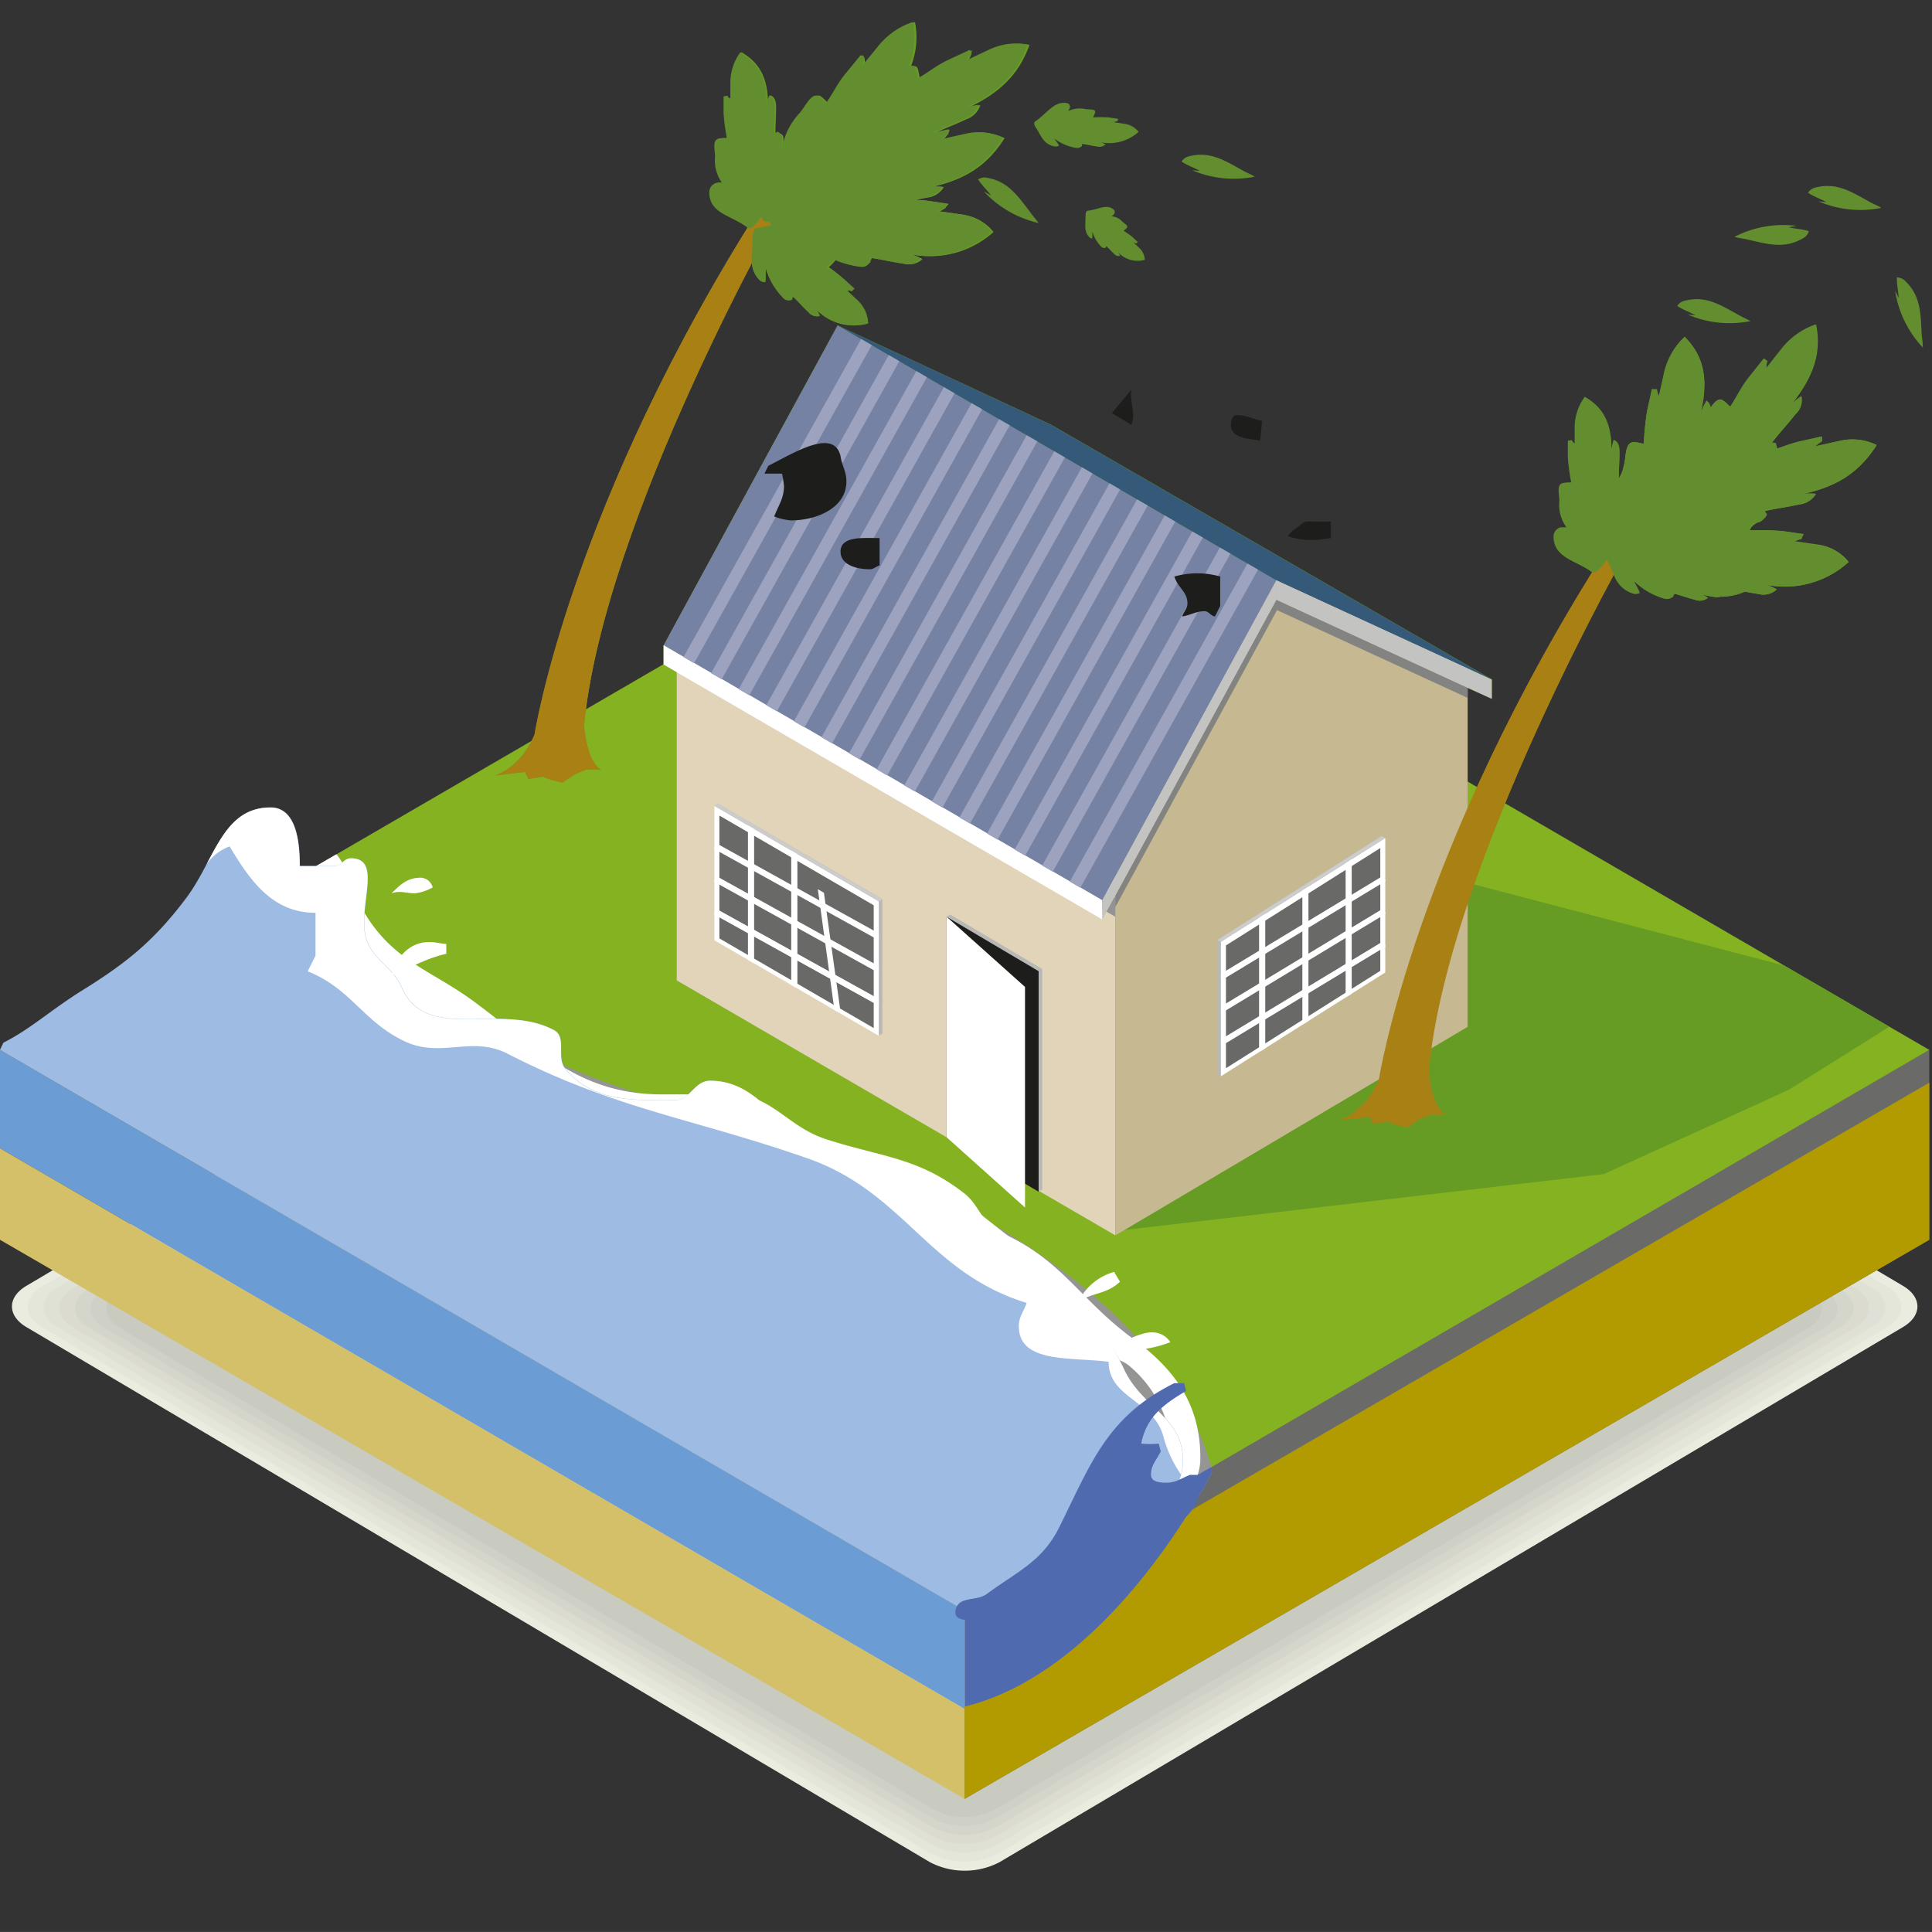 <svg xmlns="http://www.w3.org/2000/svg" xmlns:xlink="http://www.w3.org/1999/xlink" viewBox="0 0 572 571.99"><rect x="0" y="0" width="572" height="571.99" fill="#333333" stroke="none"/><defs><style>.cls-1{fill:none;}.cls-2{fill:#ebece0;}.cls-10,.cls-12,.cls-13,.cls-16,.cls-17,.cls-19,.cls-2,.cls-20,.cls-21,.cls-23,.cls-24,.cls-25,.cls-26,.cls-27,.cls-28,.cls-3,.cls-30,.cls-31,.cls-32,.cls-33,.cls-34,.cls-4,.cls-5,.cls-6,.cls-7,.cls-8{fill-rule:evenodd;}.cls-3{fill:#e5e6da;}.cls-4{fill:#e0e1d6;}.cls-5{fill:#dbdbd0;}.cls-6{fill:#d5d6cb;}.cls-7{fill:#cfd0c6;}.cls-8{fill:#c9cac0;}.cls-9{fill:#6a6a69;}.cls-10{fill:#85b220;}.cls-11{fill:#6b9cd3;}.cls-12{fill:#959594;}.cls-13{fill:#506aaf;}.cls-14{fill:#d3c068;}.cls-15{fill:#b29b00;}.cls-16,.cls-29{fill:#fff;}.cls-17,.cls-18{fill:#669c24;}.cls-19{fill:#e1d4b9;}.cls-20{fill:#939393;}.cls-21{fill:#c6b991;}.cls-22{fill:#838382;}.cls-23{fill:#7682a4;}.cls-24{fill:#355978;}.cls-25{fill:#c3c3c2;}.cls-26{fill:#b8b8b7;}.cls-27{fill:#696968;}.cls-28{fill:#ccc;}.cls-30{fill:#1d1d1b;}.cls-31{fill:#9da3be;}.cls-32{fill:#638e2f;}.cls-33{fill:#a98014;}.cls-34{fill:#9ebce3;}</style><symbol id="illus-2" data-name="illus-2" viewBox="0 0 272 272"><rect class="cls-1" width="272" height="272"/><path class="cls-2" d="M3.71,187.09c-2.7-1.6-2.7-4.2,0-5.8L131.1,105.84a10.58,10.58,0,0,1,9.8,0l127.4,75.45c2.7,1.6,2.7,4.2,0,5.8L140.91,262.54a10.6,10.6,0,0,1-9.8,0Z"/><path class="cls-3" d="M5.9,187.1c-2.66-1.58-2.66-4.13,0-5.71l125.26-74.19a10.41,10.41,0,0,1,9.64,0L266.07,181.4c2.67,1.58,2.67,4.13,0,5.71L140.81,261.29a10.41,10.41,0,0,1-9.64,0Z"/><path class="cls-4" d="M8.09,187.12c-2.62-1.55-2.62-4.06,0-5.61l123.14-72.93a10.25,10.25,0,0,1,9.48,0l123.15,72.93c2.61,1.55,2.61,4.06,0,5.61L140.71,260a10.25,10.25,0,0,1-9.48,0Z"/><path class="cls-5" d="M10.27,187.13c-2.57-1.52-2.57-4,0-5.51l121-71.67a10.06,10.06,0,0,1,9.31,0l121,71.67c2.57,1.52,2.57,4,0,5.51l-121,71.67a10,10,0,0,1-9.31,0Z"/><path class="cls-6" d="M12.46,187.15c-2.52-1.5-2.52-3.92,0-5.42l118.89-70.41a9.88,9.88,0,0,1,9.15,0l118.91,70.41c2.52,1.5,2.52,3.92,0,5.42L140.52,257.56a9.89,9.89,0,0,1-9.15,0Z"/><path class="cls-7" d="M14.65,187.16c-2.48-1.47-2.48-3.85,0-5.32l116.77-69.16a9.72,9.72,0,0,1,9,0l116.78,69.16c2.48,1.47,2.48,3.85,0,5.32L140.41,256.32a9.71,9.71,0,0,1-9,0Z"/><path class="cls-8" d="M16.84,187.17c-2.44-1.44-2.44-3.78,0-5.22L131.48,114a9.55,9.55,0,0,1,8.82,0L255,181.95c2.43,1.44,2.43,3.78,0,5.22l-114.65,67.9a9.52,9.52,0,0,1-8.82,0Z"/><path class="cls-9" d="M272,174.79,136,253.61v-13c21.07-5.17,34.9-33.13,34.9-33.13l-1.75.11L272,148Z"/><path class="cls-9" d="M0,174.79l136,78.83Z"/><polygon class="cls-10" points="136 68.97 272 148.02 136 227.06 0 148.01 136 68.97"/><polygon class="cls-11" points="136 227.06 136 240.94 0 161.89 0 148.01 136 227.06"/><path class="cls-12" d="M44.13,122.36c4.42,6.4,21.88,28.17,58.68,34.91,0,0,57.8,14.24,68,49.58L136,227.06,0,148Z"/><path class="cls-13" d="M170.91,207.51s-13.84,28-34.9,33.13V226.84l34.74-20Z"/><polygon class="cls-14" points="136 240.94 136 253.61 0 174.79 0 161.89 136 240.94"/><path class="cls-15" d="M136,253.61v-13c15.11-3.71,26.5-19.14,31.73-27.57L272,152.64v22.15Z"/><path class="cls-16" d="M168.83,208l-2.39,1.38c-1.35-6.8-1.78-12.11-7.11-16.72-1.81-1.57-4-1.07-5.62-3-3-3.47-2.89-6.94-6.28-9.92-6.44-5.78-12.15-6.36-20.16-9.59-7.19-2.89-9.59-8.68-17.19-9.92-20.5-3.39-41.51-3.78-55.14-19.73C48.65,133.14,45.39,131.79,43,123l4.42-2.56c1.91,2.14,2.51,6.12,4.47,9.06,4.13,6.28,9.25,7.44,15.2,11.9,9.09,6.78,14.79,12.89,26.2,12.89h9.75c5.71,0,7.85,4.46,13.31,6.28,7.85,2.56,13,2.56,19.5,7.6,2.31,1.74,2.56,4.46,5.29,5.62,8.51,3.72,11.08,9.42,18.51,14.88,6,4.38,9.58,9.34,9.58,16.86A7.35,7.35,0,0,1,168.83,208Z"/><polygon class="cls-17" points="158.01 173.47 135.2 105.7 251.55 136.13 266.38 144.75 252.22 153.63 226.11 165.53 158.01 173.47"/><path class="cls-18" d="M107.19,39.58A3.76,3.76,0,0,1,106,37C98.53,51.42,84.4,81,82.35,102.23c0,0,.28,5.12,2.4,6.28H82.61l-1.6.66-1.69,1.16L77.89,110l-1.4-.5-2,.33-.49-1-4.22.49s3.64-1,5.61-5.78c0,0,4.75-30.63,30.07-71.53-2.24-1.72-5.3-1.91-5.32-4.93a1.32,1.32,0,0,1,1-1.32c.31-.05.5,0,.81,0a5.37,5.37,0,0,1-1-3.7c0-1-.46-2.38.55-2.55.45-.08.67,0,1.12-.08a29,29,0,0,1-.47-3.5V13.55c.67.18.82.35,1,.6l0-2.59a7.25,7.25,0,0,1,1.38-4.2c2.82,1.62,3.74,4,3.76,7.44a7.45,7.45,0,0,1,.33-1.37c.67.29.8.93.8,1.69,0,1.44-.1,2.26-.09,3.7.87-.09,1.13.21,1.13.74l0,1.13a10.9,10.9,0,0,1,2.61-4.78c.87-1.07,1.76-3,2.71-2.28.42.31.56.55,1,.89,1.1-1.6,1.52-2.67,2.76-4.18l2.11-2.57a1.81,1.81,0,0,1,.22,1.48l2.3-2.81a10.49,10.49,0,0,1,4.83-3.33,11.14,11.14,0,0,1-.59,6.29c.48-.16.86-.12,1,.35s.15.8.29,1.32c1.69-1,2.56-1.78,4.3-2.6l3-1.39a2.28,2.28,0,0,1-.59,1.52l3.24-1.52a8.84,8.84,0,0,1,5.49-.75c-1.56,4.37-4.4,6.87-8.7,8.89a9.32,9.32,0,0,1,1.77-.39,3.11,3.11,0,0,1-2,2c-1.7.8-2.71,1.14-4.33,1.89l2-.45a2.41,2.41,0,0,1-.93,1.39l3.39-.75a7.84,7.84,0,0,1,5.29.57c-2.55,4.05-5.8,5.89-10.3,6.89a8.32,8.32,0,0,1,1.74,0,3.05,3.05,0,0,1-2.33,1.49l-1.66.33a11.48,11.48,0,0,1,1.67.12l3,.43c-.63.79-.92.92-1.32,1.05l3.24.46a6.75,6.75,0,0,1,4.4,2.46,13.37,13.37,0,0,1-11.53,3.16,7.07,7.07,0,0,1,1.51.66,2.75,2.75,0,0,1-2.59.65c-1.81-.26-2.76-.54-4.56-.8-.4,1.08-.95,1.32-1.59,1.23a12,12,0,0,1-3.47-1,5.57,5.57,0,0,1-1,1.06A23,23,0,0,1,119,39.37l1.44,1.35c-.63.29-.84.28-1.1.21l1.57,1.47a4.71,4.71,0,0,1,1.46,3.21A7.35,7.35,0,0,1,115,43.55a4.46,4.46,0,0,1,.57,1A1.52,1.52,0,0,1,114,44c-.88-.82-1.28-1.35-2.16-2.17-.61.56-1,.53-1.31.24a9.93,9.93,0,0,1-2.56-4.31c-.05.8,0,1.22-.06,2ZM230.4,83.71A4.18,4.18,0,0,1,227.52,81c-4.32,8-14.26,27.31-20.62,46.37v17.43l-5.12,3q-.22,1.54-.36,3s.28,5.12,2.4,6.28h-2.15l-1.6.66-1.69,1.16-1.43-.33-1.4-.5-2,.33-.49-1-4.22.5s3.64-1,5.61-5.78l-37.17,22-10.7-6.22-13.1-7.61L95.4,138.22V94.76l-1.85-1.07V91C118.1,45.82,118.1,45.87,118.1,45.87l30.08,14,62.14,35.9v2.73L206.91,97v17a267.66,267.66,0,0,1,17.58-33.3c-2.23-1.72-5.3-1.9-5.32-4.93a1.32,1.32,0,0,1,1-1.31c.31-.05.5,0,.81,0a5.35,5.35,0,0,1-1-3.7c0-1-.46-2.38.55-2.55.45-.08.67,0,1.12-.08a29.65,29.65,0,0,1-.47-3.5V62.14c.67.18.82.35,1,.6l0-2.59A7.28,7.28,0,0,1,223.42,56c2.82,1.62,3.74,4,3.76,7.44a7.1,7.1,0,0,1,.33-1.37c.68.29.8.93.8,1.69,0,1.45-.1,2.26-.09,3.7a5.33,5.33,0,0,0,.76-2c.28-1.27.15-3.2,1.4-3.13.56,0,.81.15,1.37.21a40.26,40.26,0,0,1,.47-4.64l.68-3.07c.75.43.87.69,1,1l.74-3.35a10,10,0,0,1,2.88-5c2.89,2.9,3.28,6.23,2.29,10.67a10,10,0,0,1,.8-1.67,1.51,1.51,0,0,1,.58,1c.57-.82,1.16-1.49,1.79-1,.43.3.57.54,1,.87,1.08-1.62,1.47-2.69,2.69-4.22l2.07-2.6a1.78,1.78,0,0,1,.25,1.47l2.26-2.84a10.51,10.51,0,0,1,4.79-3.4c.84,4.17-.51,7.55-3.51,11.32a11.05,11.05,0,0,1,1.46-1.21,2.72,2.72,0,0,1-.84,2.53c-1.26,1.59-2.06,2.38-3.32,4,.7.35.73.63.67.91a20.59,20.59,0,0,1,3.24-1.09l3.11-.69a2.46,2.46,0,0,1-.93,1.39l3.39-.75a7.81,7.81,0,0,1,5.28.57c-2.54,4-5.8,5.89-10.3,6.88a8.34,8.34,0,0,1,1.74,0,3.06,3.06,0,0,1-2.33,1.49c-1.9.42-2.94.51-4.83.93,0,1.08-.45,1.5-1.13,1.65-.77.45-.9.69-1.05,1.09a41,41,0,0,1,4.64.09l3,.43c-.63.78-.93.92-1.32,1l3.24.47a6.73,6.73,0,0,1,4.4,2.46A13.37,13.37,0,0,1,249,82.44a7.16,7.16,0,0,1,1.51.65,2.75,2.75,0,0,1-2.59.65L246,83.41a8.19,8.19,0,0,1-3.48.71,1.72,1.72,0,0,1-.74.05,14.13,14.13,0,0,1-1.84-.38,3.81,3.81,0,0,1,.84.5,1.84,1.84,0,0,1-1.81.27c-1.14-.3-1.76-.55-2.85-.85-.56.67-1,.81-1.39.7a10.15,10.15,0,0,1-4.38-2.52c.3.69.57,1,.81,1.7A1.25,1.25,0,0,1,230.4,83.71Z"/><polygon class="cls-19" points="95.4 87.64 157.25 123.58 157.25 174.17 95.4 138.22 95.4 87.64"/><polygon class="cls-20" points="95.4 90.59 157.25 126.54 157.25 129.26 95.4 93.32 95.4 90.59"/><polygon class="cls-21" points="206.91 94.19 179.95 81.45 157.25 123.58 157.25 174.17 206.91 144.77 206.91 94.19"/><polygon class="cls-22" points="180.04 86.02 157.24 127.89 157.24 126.25 179.95 84.55 206.91 96.96 206.91 98.39 180.04 86.02"/><polygon class="cls-23" points="93.55 91.01 155.4 126.96 179.95 81.82 118.1 45.88 93.55 91.01"/><polygon class="cls-24" points="148.18 59.9 210.41 95.85 179.95 81.82 118.1 45.88 148.18 59.9"/><polygon class="cls-16" points="93.55 90.96 155.4 126.91 155.4 129.63 93.55 93.69 93.55 90.96"/><polygon class="cls-25" points="179.95 81.82 155.4 126.91 155.4 129.63 179.95 84.55 179.95 81.82"/><polygon class="cls-25" points="179.95 81.82 210.32 95.81 210.32 98.53 179.95 84.55 179.95 81.82"/><polygon class="cls-26" points="101.23 113.31 124.4 126.77 124.4 145.72 123.89 146.03 123.89 127.08 100.74 113.64 101.23 113.31"/><polygon class="cls-16" points="100.72 113.62 123.89 127.08 123.89 146.03 100.72 132.57 100.72 113.62"/><polygon class="cls-27" points="101.42 114.98 123.18 127.63 123.18 144.94 101.42 132.3 101.42 114.98"/><polygon class="cls-28" points="124.39 126.81 123.89 127.08 100.74 113.64 101.23 113.31 124.39 126.81"/><polygon class="cls-29" points="106.32 135.69 106.09 135.69 105.45 135.32 105.45 116.37 106.32 116.87 106.32 135.69"/><polygon class="cls-29" points="112.42 139.21 112.15 139.21 111.55 138.86 111.55 119.91 112.42 120.42 112.42 139.21"/><polygon class="cls-29" points="118.51 142.72 118.2 142.72 117.64 142.4 115.3 125.36 116.16 125.87 118.51 142.72"/><polygon class="cls-29" points="123.79 132.5 100.72 119.71 100.72 119.46 101.37 119.1 123.89 131.59 123.89 132.42 123.79 132.5"/><polygon class="cls-29" points="123.79 137.12 100.72 124.33 100.72 124.08 101.37 123.72 123.89 136.21 123.89 137.04 123.79 137.12"/><polygon class="cls-29" points="123.79 141.74 100.72 128.95 100.72 128.7 101.37 128.34 123.89 140.83 123.89 141.66 123.79 141.74"/><polygon class="cls-26" points="133.96 128.93 146.94 136.61 146.94 167.71 146.43 168.02 146.43 136.92 133.47 129.26 133.96 128.93"/><polygon class="cls-30" points="133.45 129.24 146.43 136.92 146.43 168.02 133.45 160.33 133.45 129.24"/><polygon class="cls-26" points="194.79 117.87 171.63 132.49 171.63 151.44 172.13 151.73 172.13 132.78 195.28 118.17 194.79 117.87"/><polygon class="cls-16" points="195.3 118.15 172.13 132.78 172.13 151.73 195.3 137.1 195.3 118.15"/><polygon class="cls-27" points="194.6 119.56 172.84 133.29 172.84 150.6 194.6 136.87 194.6 119.56"/><polygon class="cls-28" points="171.64 132.53 172.13 132.78 195.28 118.17 194.79 117.87 171.64 132.53"/><polygon class="cls-29" points="189.71 140.5 189.94 140.49 190.57 140.09 190.57 121.14 189.71 121.69 189.71 140.5"/><polygon class="cls-29" points="183.61 144.33 183.88 144.31 184.47 143.94 184.47 124.99 183.61 125.54 183.61 144.33"/><polygon class="cls-29" points="177.51 148.15 177.82 148.14 178.38 147.79 178.38 128.84 177.51 129.38 177.51 148.15"/><polygon class="cls-29" points="172.24 138.19 195.3 124.24 195.3 123.99 194.66 123.67 172.13 137.29 172.13 138.12 172.24 138.19"/><polygon class="cls-29" points="172.24 142.81 195.3 128.86 195.3 128.61 194.66 128.29 172.13 141.91 172.13 142.74 172.24 142.81"/><polygon class="cls-29" points="172.24 147.43 195.3 133.48 195.3 133.23 194.66 132.91 172.13 146.53 172.13 147.36 172.24 147.43"/><polygon class="cls-31" points="96.36 92.64 121.41 47.8 122.9 48.66 97.85 93.51 96.36 92.64"/><polygon class="cls-31" points="100.25 94.91 125.3 50.06 126.79 50.92 101.74 95.77 100.25 94.91"/><polygon class="cls-31" points="104.14 97.17 129.19 52.32 130.68 53.18 105.63 98.03 104.14 97.17"/><polygon class="cls-31" points="108.03 99.43 133.08 54.58 134.57 55.45 109.52 100.29 108.03 99.43"/><polygon class="cls-31" points="111.92 101.69 136.97 56.84 138.46 57.7 113.41 102.56 111.92 101.69"/><polygon class="cls-31" points="115.81 103.95 140.86 59.1 142.35 59.96 117.3 104.81 115.81 103.95"/><polygon class="cls-31" points="119.7 106.21 144.75 61.36 146.24 62.23 121.19 107.08 119.7 106.21"/><polygon class="cls-31" points="123.59 108.47 148.64 63.62 150.13 64.49 125.08 109.34 123.59 108.47"/><polygon class="cls-31" points="127.48 110.73 152.53 65.88 154.02 66.75 128.97 111.6 127.48 110.73"/><polygon class="cls-31" points="131.37 112.99 156.42 68.14 157.91 69.01 132.86 113.86 131.37 112.99"/><polygon class="cls-31" points="135.26 115.26 160.31 70.41 161.8 71.27 136.75 116.12 135.26 115.26"/><polygon class="cls-31" points="139.15 117.52 164.2 72.67 165.69 73.53 140.64 118.38 139.15 117.52"/><polygon class="cls-31" points="143.04 119.78 168.09 74.93 169.58 75.79 144.53 120.64 143.04 119.78"/><polygon class="cls-31" points="146.93 122.04 171.98 77.19 173.47 78.05 148.42 122.9 146.93 122.04"/><polygon class="cls-31" points="150.82 124.3 175.87 79.45 177.36 80.31 152.31 125.16 150.82 124.3"/><path class="cls-32" d="M124.51,24a2.19,2.19,0,0,0,.83-.83c-1-.42-1.62-.45-2.65-.8,3.11-.29,4.93-.42,7.86-1.79a2.11,2.11,0,0,0,1.18-1.43l-.44-.37c1.81-.85,2.84-1.19,4.65-2a3.11,3.11,0,0,0,2-2,9.32,9.32,0,0,0-1.77.39c4.3-2,7.14-4.51,8.7-8.89a8.84,8.84,0,0,0-5.49.75l-3.24,1.52a11.07,11.07,0,0,1,.8-.89l-.21-.63-3,1.39c-1.74.82-2.61,1.63-4.3,2.6-.14-.52-.12-.82-.29-1.32-.38-1.13-2.06.24-3.28.81A10.13,10.13,0,0,0,121.41,14a9,9,0,0,0-.17-1c-.22-.66-1.09-.76-1.81-.43-3.79,1.78-3.51,5.62-5.3,9.34-.53,1.12,1.24,1.32,2.31,1.69C119.31,24.57,121.44,25.47,124.51,24Z"/><path class="cls-32" d="M118.09,32.39a2.09,2.09,0,0,0,1-.64c-.8-.66-1.39-.84-2.26-1.45,3,.46,4.68.77,7.76.09A2.13,2.13,0,0,0,126,29.24l-.32-.49c1.89-.42,2.94-.52,4.83-.94a3.05,3.05,0,0,0,2.33-1.49,8.32,8.32,0,0,0-1.74,0c4.5-1,7.76-2.84,10.3-6.89a7.84,7.84,0,0,0-5.29-.57l-3.39.75a11.63,11.63,0,0,1,1-.7l0-.69-3.11.69a48.59,48.59,0,0,0-4.64,1.59c0-.56.09-.86.06-1.41-.08-1.24-2-.26-3.26,0a9.73,9.73,0,0,0-5,2.36c0-.39.1-.65.08-1,0-.72-.82-1-1.57-.87-4,.88-4.67,4.83-7.25,8.16-.77,1,.82,1.63,1.73,2.26C113.12,31.68,114.87,33.11,118.09,32.39Z"/><path class="cls-33" d="M69.74,109.34s3.64-1,5.61-5.78c0,0,5-32.4,32.26-75h3S85.15,73.14,82.35,102.23c0,0,.28,5.12,2.4,6.28H82.61l-1.6.66-1.69,1.16L77.89,110l-1.4-.5-2,.33-.49-1Z"/><path class="cls-32" d="M114.67,37.23a1.89,1.89,0,0,0,1.08-.28c-.46-.94-.9-1.34-1.44-2.25,2.41,1.52,3.8,2.44,6.73,2.87a2,2,0,0,0,1.69-.63l-.1-.6c1.81.26,2.75.54,4.56.8a2.75,2.75,0,0,0,2.59-.65,7.07,7.07,0,0,0-1.51-.66,13.37,13.37,0,0,0,11.53-3.16,6.75,6.75,0,0,0-4.4-2.46l-3.24-.46a9.94,9.94,0,0,1,1.1-.35l.22-.7-3-.43a41.06,41.06,0,0,0-4.64-.08c.21-.55.4-.82.57-1.38.39-1.26-1.63-1-2.85-1.14a8.42,8.42,0,0,0-5.23.56c.15-.38.33-.61.45-1a1.14,1.14,0,0,0-1.05-1.43c-3.79-.55-5.86,3.13-9.34,5.52-1,.73.12,1.91.67,2.87C110.59,34.74,111.6,36.79,114.67,37.23Z"/><path class="cls-32" d="M118.48,27.12a1.91,1.91,0,0,0,.36-1.06c-1.14.16-1.76.46-2.93.7,2.81-1.78,4.47-2.79,6.56-5.33a1.8,1.8,0,0,0,.39-1.7l-.61-.07c1.29-1.57,2.09-2.35,3.38-3.92a2.76,2.76,0,0,0,.89-2.52A11,11,0,0,0,125,14.4c3.05-3.73,4.47-7.09,3.7-11.3a10.49,10.49,0,0,0-4.83,3.33l-2.3,2.81a8.5,8.5,0,0,1,.31-1.1l-.53-.38-2.11,2.57c-1.24,1.51-1.65,2.58-2.76,4.18-.4-.34-.53-.58-1-.89-1-.69-1.84,1.21-2.71,2.28a9.49,9.49,0,0,0-2.49,4.89,8.68,8.68,0,0,0-.67-.67c-.55-.4-1.43-.05-1.94.57-2.69,3.28-.46,6.15-.24,9.94.07,1.14,1.85.41,3.07.16C113.82,30.14,116.3,29.78,118.48,27.12Z"/><path class="cls-32" d="M110.76,24.45a1.07,1.07,0,0,0-.34-.71c-.67.69-.92,1.17-1.57,1.91.89-2.36,1.44-3.74,1.43-6.09a1.07,1.07,0,0,0-.68-1l-.45.3c0-1.45.1-2.26.09-3.7,0-.77-.12-1.4-.8-1.69a7.45,7.45,0,0,0-.33,1.37c0-3.44-.93-5.82-3.76-7.44a7.25,7.25,0,0,0-1.38,4.2c0,1,0,1.58,0,2.59a5.37,5.37,0,0,1-.4-.69l-.56.1c0,.93,0,1.44,0,2.37a29,29,0,0,0,.47,3.5c-.45,0-.68,0-1.12.08-1,.17-.55,1.57-.55,2.55a5.37,5.37,0,0,0,1,3.7c-.31,0-.5,0-.81,0a1.32,1.32,0,0,0-1,1.32c0,3,3.08,3.21,5.32,4.93.67.51,1.46-.8,2.12-1.57C109.33,28.41,110.78,26.91,110.76,24.45Z"/><path class="cls-32" d="M107.19,39.58a1,1,0,0,0,.69.2c.1-.78,0-1.21.06-2a9.93,9.93,0,0,0,2.56,4.31,1.09,1.09,0,0,0,1.14.19l.17-.43c.88.82,1.28,1.35,2.16,2.17a1.52,1.52,0,0,0,1.63.5,4.46,4.46,0,0,0-.57-1,7.35,7.35,0,0,0,7.37,2.06,4.71,4.71,0,0,0-1.46-3.21l-1.57-1.47a5.55,5.55,0,0,1,.73.17l.37-.38L119,39.37a23,23,0,0,0-2.46-1.73c.31-.29.52-.4.82-.7.68-.69-.52-1.22-1.11-1.78a4.59,4.59,0,0,0-3-1.51c.22-.2.4-.28.61-.49a.92.92,0,0,0,0-1.32c-1.84-1.72-4.31,0-7.06.28-.83.1-.64,1.31-.7,2.14C105.92,36.47,105.7,38.18,107.19,39.58Z"/><path class="cls-32" d="M246.11,69.88a1.86,1.86,0,0,0,.34-1.06c-1.14.18-1.76.49-2.92.75,2.78-1.82,4.43-2.86,6.48-5.43a1.78,1.78,0,0,0,.36-1.7l-.62-.06c1.26-1.59,2.06-2.38,3.32-4a2.72,2.72,0,0,0,.84-2.53,11.05,11.05,0,0,0-1.46,1.21c3-3.77,4.35-7.15,3.51-11.32a10.51,10.51,0,0,0-4.79,3.4L248.91,52a9.1,9.1,0,0,1,.29-1.1l-.54-.37-2.07,2.6c-1.21,1.53-1.61,2.6-2.69,4.22-.4-.33-.55-.57-1-.87-1-.67-1.82,1.24-2.67,2.32a9.44,9.44,0,0,0-2.42,4.92,8.29,8.29,0,0,0-.68-.66c-.56-.39-1.44,0-1.93.6-2.64,3.32-.34,6.14-.06,9.91.09,1.14,1.87.37,3.08.11C241.49,73,244,72.57,246.11,69.88Z"/><path class="cls-32" d="M241.19,75.69a2.1,2.1,0,0,0,1-.63c-.8-.66-1.39-.84-2.26-1.45,3,.46,4.68.77,7.75.09a2.14,2.14,0,0,0,1.45-1.16l-.32-.49c1.9-.42,2.94-.51,4.83-.93A3.06,3.06,0,0,0,256,69.63a8.34,8.34,0,0,0-1.74,0c4.5-1,7.76-2.84,10.3-6.88a7.81,7.81,0,0,0-5.28-.57l-3.39.75a10.44,10.44,0,0,1,1-.7l0-.69-3.11.69A49,49,0,0,0,249,63.79c0-.56.09-.86.06-1.41-.07-1.24-2-.26-3.25,0a9.68,9.68,0,0,0-5,2.36c0-.39.1-.65.08-1,0-.72-.83-1-1.57-.87-4,.88-4.67,4.84-7.25,8.16-.77,1,.82,1.63,1.73,2.26C236.23,75,238,76.41,241.19,75.69Z"/><path class="cls-33" d="M188.8,157.93s3.64-1,5.61-5.78c0,0,5-32.39,32.26-75h3s-25.44,44.62-28.23,73.72c0,0,.28,5.12,2.4,6.28h-2.15l-1.6.66-1.69,1.16-1.43-.33-1.4-.5-2,.33-.49-1Z"/><path class="cls-32" d="M235.39,83.84a1.87,1.87,0,0,0,1.08-.28c-.46-.94-.9-1.33-1.44-2.25,2.41,1.52,3.8,2.44,6.73,2.87a2,2,0,0,0,1.69-.63l-.1-.6c1.81.26,2.76.54,4.56.8a2.75,2.75,0,0,0,2.59-.65,7.16,7.16,0,0,0-1.51-.65,13.37,13.37,0,0,0,11.53-3.16,6.73,6.73,0,0,0-4.4-2.46l-3.24-.47A10,10,0,0,1,254,76l.22-.7-3-.43a41,41,0,0,0-4.64-.09c.21-.55.4-.82.57-1.38.39-1.26-1.63-1-2.85-1.14a8.38,8.38,0,0,0-5.23.56c.15-.38.33-.61.45-1a1.14,1.14,0,0,0-1-1.43c-3.78-.54-5.86,3.14-9.34,5.52-1,.72.12,1.92.68,2.87C231.32,81.35,232.32,83.39,235.39,83.84Z"/><path class="cls-32" d="M240.09,71.38a1.45,1.45,0,0,0-.2-1c-1,.69-1.44,1.24-2.43,2,1.75-2.79,2.82-4.41,3.5-7.44a1.44,1.44,0,0,0-.51-1.52l-.62.25c.42-1.87.78-2.88,1.2-4.75.22-1,.27-1.84-.45-2.41a10,10,0,0,0-.8,1.67c1-4.44.6-7.77-2.29-10.67a10,10,0,0,0-2.88,5l-.74,3.35a8,8,0,0,1-.27-1l-.7,0-.68,3.07a40.26,40.26,0,0,0-.47,4.64c-.55-.06-.81-.18-1.37-.21-1.26-.07-1.12,1.87-1.4,3.13a7.55,7.55,0,0,0,.14,5.07,8.77,8.77,0,0,0-1-.2,1.72,1.72,0,0,0-1.55,1.42c-.87,3.91,2.73,5,4.89,7.89.66.85,2-.61,3-1.41C237.21,76.08,239.39,74.55,240.09,71.38Z"/><path class="cls-32" d="M229.83,73a1.07,1.07,0,0,0-.34-.71c-.67.69-.92,1.17-1.56,1.91.89-2.36,1.44-3.74,1.43-6.09a1.07,1.07,0,0,0-.68-1l-.45.29c0-1.45.1-2.26.09-3.7,0-.76-.12-1.4-.8-1.69a7.1,7.1,0,0,0-.33,1.37c0-3.44-.94-5.82-3.76-7.44A7.28,7.28,0,0,0,222,60.15c0,1,0,1.58,0,2.59a5.08,5.08,0,0,1-.4-.7l-.56.1c0,.93,0,1.45,0,2.37a29.65,29.65,0,0,0,.47,3.5c-.45,0-.67,0-1.12.08-1,.17-.55,1.57-.55,2.55a5.35,5.35,0,0,0,1,3.7c-.31,0-.5,0-.81,0a1.32,1.32,0,0,0-1,1.31c0,3,3.09,3.21,5.32,4.93.68.51,1.46-.8,2.13-1.57C228.39,77,229.85,75.5,229.83,73Z"/><path class="cls-32" d="M230.4,83.71a1.25,1.25,0,0,0,.76-.12c-.24-.7-.52-1-.81-1.7a10.15,10.15,0,0,0,4.38,2.52,1.33,1.33,0,0,0,1.2-.32l0-.43c1.21.32,1.84.58,3.05.9a1.84,1.84,0,0,0,1.81-.27,4.63,4.63,0,0,0-1-.57,9,9,0,0,0,8.1-1.39,4.58,4.58,0,0,0-2.82-2.06l-2.18-.57a6.68,6.68,0,0,1,.78-.17l.2-.48-2-.52a26.71,26.71,0,0,0-3.16-.4c.18-.38.33-.55.49-.93.36-.86-1-.8-1.86-1a5.57,5.57,0,0,0-3.61,0c.13-.26.27-.41.38-.67a.8.8,0,0,0-.61-1.09c-2.54-.66-4.23,1.79-6.78,3.22-.77.43-.06,1.36.25,2.08C227.81,81.65,228.34,83.18,230.4,83.71Z"/><path class="cls-32" d="M244.52,33.4a15,15,0,0,1,8.76-1.56l-1.1.2c1.12.26,1.76.23,2.84.55a1.68,1.68,0,0,1-.62.88c-2.69,1.68-5,1-8.15.27C245.72,33.63,245.06,33.55,244.52,33.4Z"/><path class="cls-32" d="M246.79,45.27a15,15,0,0,1-8.85-.92l1.11.11c-1-.56-1.63-.71-2.58-1.32a1.68,1.68,0,0,1,.83-.68c3.05-.88,5.12.44,7.91,2C245.69,44.72,246.31,45,246.79,45.27Z"/><path class="cls-32" d="M265.23,29.31a15,15,0,0,1-8.85-.92l1.11.11c-1-.56-1.63-.71-2.58-1.32a1.68,1.68,0,0,1,.83-.68c3.05-.88,5.12.44,7.91,2C264.13,28.76,264.75,29,265.23,29.31Z"/><path class="cls-32" d="M271.09,49a15,15,0,0,1-3.91-8l.5,1c-.06-1.15-.27-1.76-.25-2.89a1.69,1.69,0,0,1,1,.35c2.36,2.12,2.34,4.57,2.5,7.76C271,47.79,271.09,48.45,271.09,49Z"/><path class="cls-32" d="M146.43,31.44A15,15,0,0,1,138.72,27l1,.55c-.69-.92-1.21-1.31-1.82-2.25a1.68,1.68,0,0,1,1-.28c3.14.44,4.5,2.48,6.42,5C145.65,30.49,146.11,31,146.43,31.44Z"/><path class="cls-32" d="M148.8,20.66a.89.89,0,0,0,.5-.13c-.21-.44-.42-.62-.67-1a7,7,0,0,0,3.13,1.33.92.92,0,0,0,.79-.29l0-.28c.84.12,1.28.25,2.12.37a1.28,1.28,0,0,0,1.2-.3,3.16,3.16,0,0,0-.7-.3,6.22,6.22,0,0,0,5.36-1.47,3.12,3.12,0,0,0-2-1.14l-1.5-.22c.18-.06.32-.12.52-.16l.1-.32-1.38-.2a19,19,0,0,0-2.16,0c.1-.26.18-.38.27-.64.18-.58-.76-.45-1.33-.53a3.9,3.9,0,0,0-2.43.26c.07-.18.15-.28.21-.46a.53.53,0,0,0-.49-.66c-1.76-.25-2.72,1.46-4.34,2.56-.49.34.06.89.31,1.33C146.91,19.5,147.37,20.45,148.8,20.66Z"/><path class="cls-32" d="M153.64,33.5a.52.52,0,0,0,.35.11c.05-.4,0-.62,0-1a5.07,5.07,0,0,0,1.31,2.21.57.57,0,0,0,.59.1l.09-.22c.45.42.65.69,1.11,1.11a.77.77,0,0,0,.83.26,2.36,2.36,0,0,0-.29-.5,3.77,3.77,0,0,0,3.77,1.06,2.42,2.42,0,0,0-.75-1.64l-.8-.76a3.37,3.37,0,0,1,.37.09l.19-.2-.74-.69a11.63,11.63,0,0,0-1.26-.89c.16-.15.26-.2.42-.36.34-.35-.27-.62-.57-.91a2.37,2.37,0,0,0-1.55-.78c.11-.1.21-.14.31-.25a.48.48,0,0,0,0-.68c-.94-.88-2.21,0-3.62.14-.43.05-.33.67-.36,1.09C153,31.91,152.88,32.78,153.64,33.5Z"/><path class="cls-34" d="M38.15,113.83c3.58,0,4.13,4.68,4.13,8.26h5c1-.14,1.24-1.1,2.2-1.1,5.09,0,0,8.39,2.75,12.66,1.38,2.2,3.3,3,4.4,5.5,3.44,8,13.9,2.06,21.46,6.05,1.93,1,.28,3.85,1.65,5.5,4,4.68,9.22,4.4,15.41,4.4,2.2,0,2.75-2.75,5-2.75,7.43,0,8.67,8.81,16,10.46,8.12,1.79,12.8,4.26,19.26,9.36,9.49,7.57,17.89,9.91,23.11,20.91,2.48,5.37,8.26,6.74,8.26,12.66,0,7.43-8.12,8.81-14.31,12.66a32,32,0,0,0-4.57,3.58L136,227.06,0,148l.48-1c3.68-1.83,6.65-4.57,11-7.3,6.47-4,10.32-7.15,14.86-13.21C30.31,121.12,31.41,113.83,38.15,113.83Z"/><path class="cls-16" d="M32.38,119.33a6.76,6.76,0,0,0-3.26,2.52c2.21-4.17,4.14-8,9-8,3.58,0,4.13,4.68,4.13,8.26h5c1-.14,1.24-1.1,2.2-1.1,5.09,0,0,8.39,2.75,12.66,1.38,2.2,3.3,3,4.4,5.5,3.44,8,13.9,2.06,21.46,6.05,1.93,1,.28,3.85,1.65,5.5,4,4.68,9.22,4.4,15.41,4.4,2.2,0,2.75-2.75,5-2.75,7.43,0,9.37,7.65,16.67,9.3,8.12,1.79,15.24,4.62,21.7,9.71,9.49,7.57,14.74,10.71,20,21.71,2.48,5.37,8.26,6.74,8.26,12.66a8.7,8.7,0,0,1-.25,2.13,17.15,17.15,0,0,1-2.5-5.43c-1.38-5-7.7-5.37-7.7-10.46-5.23-.69-12.66.28-12.66-5,0-1.38.69-2.06,1.1-3.3-13.9-4.27-17.2-15.55-30.82-20.36C97.45,157.58,87,156.48,71.45,148.5c-5-2.48-9.22.69-14.31-1.65-5.92-2.75-7.57-7.43-13.76-9.91l1.1-2.2v-6.05C38.57,128.69,35.4,124.42,32.38,119.33Z"/><path class="cls-13" d="M165.56,195h1.38l.28,1.1c-3.23,1.93-5.57,3.65-6.33,7.43a14.91,14.91,0,0,0,2.48,0l.28,1.1c-.62,1.24-1.38,1.93-1.38,3.3,0,1,1.24,1.1,2.2,1.1,1.38,0,2.06-.62,3.3-1.1h1.38v1.44c0,5.64-6.26,6.47-10.46,10.11-4.61,4-6.33,9.63-12.45,9.63h-6c-2-1.17-6.05.14-5.5-2.2.48-1.93,2.89-1.1,4.4-2.2,4.27-3.16,7.77-4.54,10.18-9.36C153.86,206.22,156.06,199.75,165.56,195Z"/><path class="cls-16" d="M162.25,187.85a3,3,0,0,1,2.75,1.38,17,17,0,0,1-7.15,1.1C155.93,190.33,160.33,187.85,162.25,187.85Z"/><path class="cls-16" d="M152.07,183.45a8,8,0,0,1,5-4.13l.83,1.38C156.13,182.41,154.21,182.21,152.07,183.45Z"/><path class="cls-16" d="M55.21,125.94c1.31-1.31,2.27-2.2,4.13-2.2A1.82,1.82,0,0,1,61,125.11a6.59,6.59,0,0,1-2.48.83C57.21,125.94,56.45,125.52,55.21,125.94Z"/><path class="cls-16" d="M55.21,137.49c.69-2.61,2.55-4.68,5.3-4.68,1,0,1.44.21,2.41.28v1.38C60.1,135.09,58,136.39,55.21,137.49Z"/><path class="cls-30" d="M118.5,77.78c0,1.86,2.27,2.48,4.13,2.48.55,0,.89-.41,1.38-.55V75.86C121.74,75.86,118.5,75.51,118.5,77.78Z"/><path class="cls-30" d="M184.54,73.65a5.5,5.5,0,0,0-3,1.93,10.71,10.71,0,0,0,3,.55,15.72,15.72,0,0,0,3.1-.28V73.52c-1.31.07-2,0-3.3,0-.62,0-.83.41-1.38.69Z"/><path class="cls-30" d="M174.36,58.52c-.62,0-.83.76-.83,1.38,0,1.86,2.27,1.93,4.13,2.2l.28-2.75C176.56,59.07,175.81,58.52,174.36,58.52Z"/><path class="cls-30" d="M108.32,65.67l-.55,1.1h2.48a14.81,14.81,0,0,1,.28,1.72c0,1.79-.76,2.68-1.38,4.33a8.94,8.94,0,0,0,2.34.55c3.71,0,7.84-1.79,7.84-5.5,0-1.44-.62-2.13-.83-3.58C117.54,60.31,112,63.82,108.32,65.67Z"/><path class="cls-30" d="M159.5,54.94l-2.75,3.3,2.75,1.65C160.19,58.24,159.23,56.73,159.5,54.94Z"/><path class="cls-32" d="M176.9,24.91a15,15,0,0,1-8.85-.92l1.11.11c-1-.56-1.63-.71-2.58-1.32a1.68,1.68,0,0,1,.83-.68c3.05-.88,5.12.44,7.91,2C175.8,24.36,176.42,24.61,176.9,24.91Z"/><polygon class="cls-16" points="133.45 129.24 144.51 139.14 144.51 170.24 133.45 160.33 133.45 129.24"/><path class="cls-30" d="M165.57,81.28c.46,1.57,1.84,2.12,1.84,3.79,0,.74-.55,1.2-.74,1.84,1.2-.18,1.94-.74,3.14-.74.65,0,.83.65,1.48.74l.74-1.48V81.28A11.82,11.82,0,0,0,165.57,81.28Z"/></symbol></defs><title>01_modele_1col</title><g id="MODULE"><g id="CONTENT"><use width="272" height="272" transform="scale(2.1)" xlink:href="#illus-2"/></g></g></svg>